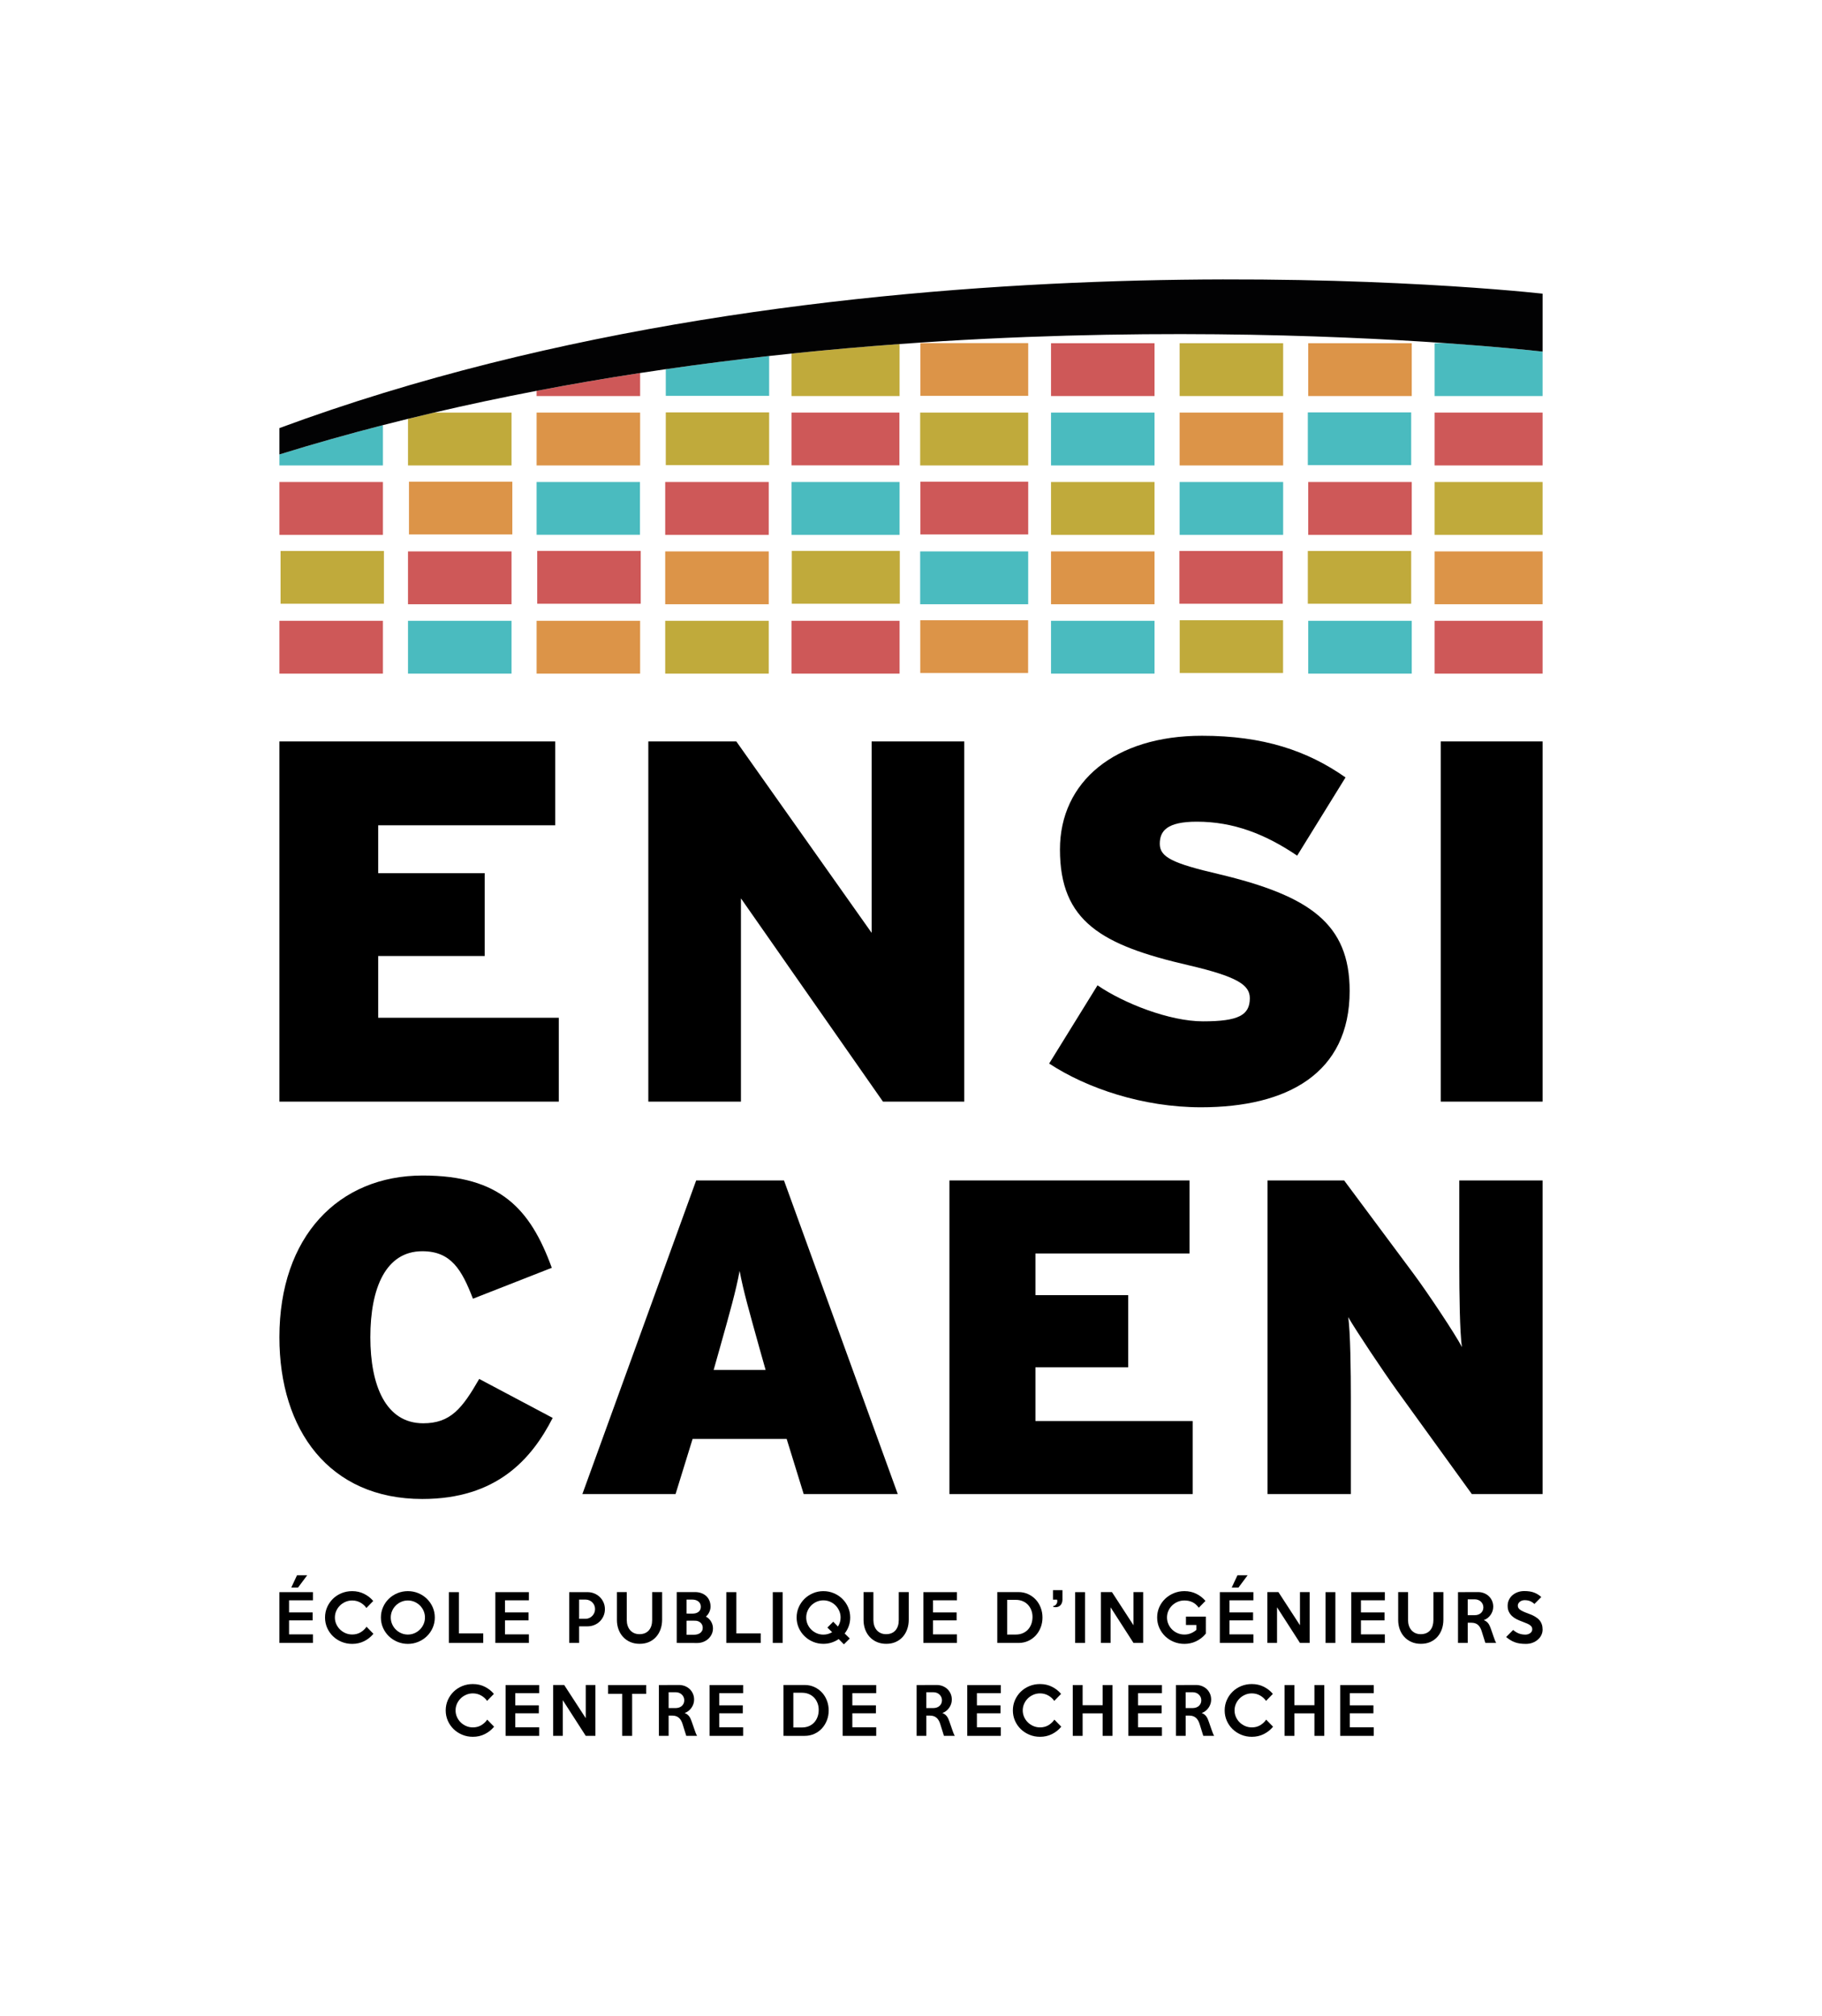 <?xml version="1.0" encoding="utf-8"?>
<!-- Generator: Adobe Illustrator 16.0.0, SVG Export Plug-In . SVG Version: 6.00 Build 0)  -->
<!DOCTYPE svg PUBLIC "-//W3C//DTD SVG 1.1//EN" "http://www.w3.org/Graphics/SVG/1.1/DTD/svg11.dtd">
<svg version="1.1" id="Calque_1" xmlns="http://www.w3.org/2000/svg" xmlns:xlink="http://www.w3.org/1999/xlink" x="0px" y="0px"
	 width="223.713px" height="247.543px" viewBox="0 0 223.713 247.543" enable-background="new 0 0 223.713 247.543"
	 xml:space="preserve">
<path d="M34.306,135.253V91.029h33.863v10.298H46.436v5.875h13.078v10.172H46.436v7.581h22.176v10.298H34.306z"/>
<path d="M108.414,135.253l-17.438-24.955v24.955H79.604V91.029h10.803l16.616,23.502V91.029h11.372v44.224H108.414z"/>
<path d="M147.458,135.948c-7.14,0-14.025-2.338-18.638-5.37l5.938-9.603c3.223,2.211,8.846,4.422,12.952,4.422
	c4.358,0,5.749-0.758,5.749-2.843c0-1.643-1.58-2.653-7.519-4.044c-10.677-2.464-15.794-5.37-15.794-14.215
	c0-8.339,6.76-13.962,17.437-13.962c7.519,0,12.951,1.832,17.627,5.117l-5.938,9.603c-3.918-2.653-7.835-4.17-12.32-4.17
	c-3.664,0-4.549,1.137-4.549,2.717c0,1.643,1.58,2.401,7.266,3.728c11.119,2.653,16.047,6.065,16.047,14.341
	C165.716,131.778,158.072,135.948,147.458,135.948z"/>
<path d="M176.899,135.253V91.029h12.509v44.224H176.899z"/>
<path d="M51.854,184.04c-11.442,0-17.548-8.472-17.548-19.858c0-12.377,7.261-19.857,17.603-19.857
	c9.461,0,13.202,4.07,15.842,11.331l-9.681,3.796c-1.375-3.576-2.695-5.831-6.216-5.831c-4.456,0-6.381,4.456-6.381,10.562
	c0,5.886,1.87,10.562,6.491,10.562c3.355,0,4.786-1.815,6.876-5.445l9.021,4.785C65.275,179.144,60.985,184.04,51.854,184.04z"/>
<path d="M98.681,183.435l-2.09-6.767H85.039l-2.091,6.767H71.507l13.972-38.506H96.26l13.972,38.506H98.681z M93.29,165.667
	c-1.375-4.951-1.98-7.041-2.476-9.626c-0.495,2.585-1.1,4.73-2.475,9.626l-0.715,2.53h6.381L93.29,165.667z"/>
<path d="M116.574,183.435v-38.506h29.484v8.967h-18.923v5.115h11.387v8.856h-11.387v6.601h19.308v8.967H116.574z"/>
<path d="M180.717,183.435l-9.187-12.707c-1.705-2.365-5.006-7.316-5.996-9.021c0.275,1.705,0.33,6.821,0.33,9.957v11.771h-10.231
	v-38.506h9.406l8.471,11.387c1.761,2.365,5.171,7.481,5.997,9.076c-0.275-1.705-0.331-6.82-0.331-9.956v-10.507h10.231v38.506
	H180.717z"/>
<rect x="160.63" y="59.179" fill="#CE5858" width="12.711" height="6.487"/>
<rect x="34.306" y="59.179" fill="#CE5858" width="12.711" height="6.487"/>
<rect x="65.962" y="67.637" fill="#CE5858" width="12.711" height="6.487"/>
<rect x="144.813" y="67.647" fill="#CE5858" width="12.691" height="6.477"/>
<rect x="81.748" y="50.632" fill="#C0AA3B" width="12.691" height="6.477"/>
<rect x="112.993" y="76.154" fill="#DC9448" width="13.243" height="6.477"/>
<rect x="97.191" y="50.658" fill="#CE5858" width="13.244" height="6.477"/>
<rect x="129.049" y="42.138" fill="#CE5858" width="12.711" height="6.487"/>
<rect x="176.145" y="76.22" fill="#CE5858" width="13.263" height="6.487"/>
<rect x="50.096" y="67.699" fill="#CE5858" width="12.711" height="6.487"/>
<rect x="129.049" y="67.699" fill="#DC9448" width="12.711" height="6.487"/>
<rect x="160.63" y="42.138" fill="#DC9448" width="12.711" height="6.487"/>
<rect x="176.145" y="67.699" fill="#DC9448" width="13.263" height="6.487"/>
<rect x="65.887" y="76.22" fill="#DC9448" width="12.711" height="6.487"/>
<rect x="97.191" y="59.179" fill="#4ABBBF" width="13.264" height="6.487"/>
<rect x="50.215" y="59.14" fill="#DC9448" width="12.691" height="6.477"/>
<rect x="144.839" y="50.658" fill="#DC9448" width="12.711" height="6.487"/>
<rect x="65.887" y="50.658" fill="#DC9448" width="12.711" height="6.487"/>
<rect x="34.306" y="76.22" fill="#CE5858" width="12.711" height="6.487"/>
<rect x="160.58" y="50.632" fill="#4ABBBF" width="12.691" height="6.477"/>
<rect x="160.58" y="67.647" fill="#C0AA3B" width="12.691" height="6.477"/>
<rect x="65.887" y="59.179" fill="#4ABBBF" width="12.691" height="6.477"/>
<rect x="113.004" y="59.14" fill="#CE5858" width="13.243" height="6.477"/>
<rect x="129.049" y="50.658" fill="#4ABBBF" width="12.711" height="6.487"/>
<rect x="176.145" y="50.658" fill="#CE5858" width="13.263" height="6.487"/>
<rect x="81.677" y="67.699" fill="#DC9448" width="12.711" height="6.487"/>
<rect x="112.982" y="50.658" fill="#C0AA3B" width="13.263" height="6.487"/>
<rect x="129.049" y="59.179" fill="#C0AA3B" width="12.711" height="6.487"/>
<rect x="176.145" y="59.179" fill="#C0AA3B" width="13.263" height="6.487"/>
<rect x="81.677" y="59.179" fill="#CE5858" width="12.711" height="6.487"/>
<rect x="144.849" y="76.154" fill="#C0AA3B" width="12.691" height="6.477"/>
<rect x="34.449" y="67.647" fill="#C0AA3B" width="12.691" height="6.477"/>
<rect x="144.839" y="42.138" fill="#C0AA3B" width="12.711" height="6.487"/>
<rect x="81.677" y="76.22" fill="#C0AA3B" width="12.711" height="6.487"/>
<rect x="97.218" y="67.637" fill="#C0AA3B" width="13.264" height="6.487"/>
<rect x="129.049" y="76.22" fill="#4ABBBF" width="12.711" height="6.487"/>
<rect x="144.839" y="59.179" fill="#4ABBBF" width="12.711" height="6.487"/>
<rect x="160.63" y="76.22" fill="#4ABBBF" width="12.711" height="6.487"/>
<rect x="50.096" y="76.22" fill="#4ABBBF" width="12.711" height="6.487"/>
<rect x="112.982" y="67.699" fill="#4ABBBF" width="13.263" height="6.487"/>
<rect x="97.191" y="76.22" fill="#CE5858" width="13.264" height="6.487"/>
<g>
	<rect x="113.004" y="42.125" fill="#DC9448" width="13.243" height="6.477"/>
	<path fill="#C0AA3B" d="M97.191,48.625h13.264V42.24c-4.339,0.316-8.769,0.704-13.264,1.172V48.625z"/>
	<path fill="#C0AA3B" d="M50.096,57.145h12.711v-6.487H53.29c-1.065,0.25-2.13,0.504-3.194,0.766V57.145z"/>
	<path fill="#CE5858" d="M65.887,48.625h12.711v-2.828c-4.215,0.647-8.457,1.373-12.711,2.188V48.625z"/>
	<path fill="#4ABBBF" d="M81.748,48.602h12.691v-4.894c-4.185,0.465-8.421,1.002-12.691,1.62V48.602z"/>
	<path fill="#4ABBBF" d="M176.145,42.138v6.487h13.263v-5.457c-1.688-0.187-5.8-0.609-11.819-1.03H176.145z"/>
	<path fill="#4ABBBF" d="M34.306,57.145h12.711v-4.947c-4.259,1.096-8.502,2.292-12.711,3.598V57.145z"/>
	<path fill="#020203" d="M34.306,52.56v1.667v1.568c4.209-1.306,8.452-2.501,12.711-3.598c1.025-0.264,2.052-0.521,3.08-0.774
		c1.064-0.262,2.128-0.517,3.194-0.766c4.198-0.982,8.402-1.87,12.597-2.673c4.254-0.815,8.496-1.541,12.711-2.188
		c1.052-0.161,2.102-0.317,3.15-0.469c4.271-0.617,8.507-1.155,12.691-1.62c0.92-0.102,1.837-0.201,2.752-0.296
		c4.495-0.468,8.924-0.856,13.264-1.172c28.437-2.068,53.026-1.089,67.133-0.102c6.02,0.421,10.132,0.844,11.819,1.03v-1.03
		c0-2.391,0-3.093,0-6.083C182.05,35.26,101.998,27.505,34.306,52.56z"/>
</g>
<g>
	<path d="M38.426,201.714h-4.121v-6.236h4.121v0.999h-2.934v1.49h2.895v0.976h-2.895v1.718h2.934V201.714z M37.716,193.409
		l-1.124,1.506h-0.828l0.703-1.506H37.716z"/>
	<path d="M45.849,200.59c-0.312,0.38-0.69,0.682-1.136,0.905c-0.444,0.224-0.935,0.335-1.471,0.335
		c-0.463,0-0.898-0.084-1.304-0.253s-0.759-0.399-1.059-0.69c-0.3-0.292-0.537-0.634-0.71-1.026c-0.173-0.394-0.26-0.815-0.26-1.269
		s0.087-0.876,0.26-1.269c0.173-0.393,0.41-0.736,0.71-1.03c0.3-0.294,0.653-0.524,1.059-0.69s0.84-0.25,1.304-0.25
		c0.536,0,1.026,0.112,1.471,0.336c0.445,0.224,0.816,0.515,1.112,0.874l-0.835,0.858c-0.193-0.275-0.441-0.498-0.745-0.667
		c-0.305-0.169-0.639-0.254-1.003-0.254c-0.292,0-0.566,0.056-0.824,0.168c-0.257,0.111-0.483,0.263-0.675,0.452
		c-0.193,0.19-0.345,0.411-0.457,0.664c-0.112,0.252-0.167,0.521-0.167,0.808c0,0.281,0.056,0.548,0.167,0.8
		c0.112,0.252,0.264,0.474,0.457,0.663c0.192,0.19,0.417,0.341,0.675,0.453c0.257,0.111,0.532,0.168,0.824,0.168
		c0.385,0,0.726-0.087,1.022-0.262c0.297-0.174,0.544-0.404,0.742-0.69L45.849,200.59z"/>
	<path d="M53.388,198.592c0,0.447-0.087,0.869-0.261,1.264c-0.174,0.396-0.412,0.739-0.713,1.031
		c-0.302,0.291-0.652,0.521-1.053,0.69c-0.4,0.169-0.826,0.253-1.278,0.253s-0.88-0.084-1.283-0.253s-0.755-0.399-1.056-0.69
		c-0.301-0.292-0.539-0.634-0.713-1.026c-0.174-0.394-0.261-0.815-0.261-1.269s0.087-0.877,0.261-1.272
		c0.174-0.396,0.412-0.738,0.713-1.03c0.301-0.291,0.653-0.521,1.056-0.687s0.831-0.25,1.283-0.25s0.878,0.084,1.278,0.25
		c0.4,0.166,0.751,0.396,1.053,0.69c0.301,0.294,0.539,0.638,0.713,1.03C53.301,197.716,53.388,198.139,53.388,198.592z
		 M52.178,198.592c0-0.286-0.054-0.556-0.164-0.808c-0.109-0.253-0.259-0.474-0.45-0.664c-0.19-0.189-0.413-0.341-0.668-0.452
		c-0.255-0.112-0.526-0.168-0.813-0.168c-0.292,0-0.566,0.056-0.821,0.168c-0.255,0.111-0.478,0.263-0.668,0.452
		c-0.19,0.19-0.341,0.411-0.45,0.664c-0.11,0.252-0.165,0.521-0.165,0.808c0,0.281,0.055,0.549,0.165,0.804
		c0.109,0.255,0.259,0.478,0.45,0.667c0.19,0.19,0.413,0.341,0.668,0.453s0.529,0.168,0.821,0.168c0.287,0,0.558-0.056,0.813-0.168
		s0.479-0.263,0.668-0.453c0.19-0.189,0.34-0.412,0.45-0.667C52.124,199.141,52.178,198.873,52.178,198.592z"/>
	<path d="M59.335,201.714h-4.222v-6.236h1.233v5.065h2.989V201.714z"/>
	<path d="M64.939,201.714h-4.121v-6.236h4.121v0.999h-2.935v1.49H64.9v0.976h-2.896v1.718h2.935V201.714z"/>
	<path d="M74.273,197.569c0,0.296-0.056,0.573-0.168,0.831c-0.112,0.258-0.265,0.481-0.458,0.671
		c-0.193,0.19-0.42,0.339-0.681,0.445s-0.537,0.16-0.829,0.16h-1.033v2.037h-1.21v-6.236h2.244c0.292,0,0.568,0.054,0.829,0.16
		s0.487,0.253,0.68,0.44s0.345,0.409,0.458,0.664C74.217,196.997,74.273,197.272,74.273,197.569z M73.063,197.554
		c0-0.161-0.03-0.312-0.089-0.453c-0.06-0.141-0.142-0.263-0.246-0.366c-0.104-0.104-0.226-0.188-0.367-0.25
		s-0.292-0.094-0.453-0.094h-0.804v2.357h0.804c0.161,0,0.312-0.033,0.453-0.098c0.141-0.065,0.263-0.152,0.367-0.262
		s0.186-0.235,0.246-0.379C73.034,197.867,73.063,197.715,73.063,197.554z"/>
	<path d="M81.298,195.47v3.388c0,0.416-0.062,0.804-0.188,1.163c-0.125,0.358-0.306,0.672-0.542,0.939
		c-0.237,0.269-0.525,0.479-0.866,0.633s-0.73,0.23-1.167,0.23c-0.426,0-0.812-0.076-1.155-0.227
		c-0.343-0.151-0.636-0.357-0.878-0.621c-0.242-0.263-0.428-0.572-0.559-0.929c-0.13-0.356-0.195-0.74-0.195-1.15v-3.427h1.209
		v3.434c0,0.24,0.034,0.465,0.102,0.676c0.068,0.211,0.167,0.395,0.297,0.55c0.13,0.156,0.292,0.28,0.488,0.371
		s0.417,0.137,0.667,0.137c0.266,0,0.496-0.043,0.691-0.129c0.195-0.086,0.356-0.205,0.484-0.359
		c0.127-0.153,0.224-0.334,0.289-0.542s0.098-0.438,0.098-0.687v-3.45H81.298z"/>
	<path d="M87.541,199.926c0,0.261-0.053,0.501-0.16,0.723c-0.106,0.221-0.249,0.411-0.425,0.569
		c-0.177,0.159-0.381,0.282-0.613,0.371c-0.231,0.088-0.475,0.133-0.73,0.133l-2.521-0.008v-6.244h2.248
		c0.271,0,0.521,0.04,0.753,0.121c0.231,0.081,0.433,0.197,0.604,0.352c0.172,0.153,0.306,0.34,0.402,0.562
		c0.096,0.221,0.145,0.47,0.145,0.745c0,0.234-0.052,0.461-0.156,0.679c-0.104,0.219-0.242,0.403-0.414,0.555
		c0.136,0.067,0.256,0.153,0.363,0.258c0.107,0.104,0.198,0.22,0.273,0.347c0.075,0.128,0.133,0.264,0.172,0.406
		C87.522,199.637,87.541,199.78,87.541,199.926z M86.05,197.272c0-0.15-0.028-0.281-0.085-0.39c-0.058-0.109-0.134-0.2-0.23-0.273
		s-0.207-0.128-0.332-0.164s-0.255-0.055-0.391-0.055h-0.71v1.717c0.13,0.006,0.247,0.008,0.352,0.008c0.104,0,0.224,0,0.358,0
		c0.136,0,0.266-0.016,0.391-0.046c0.125-0.032,0.235-0.081,0.332-0.148c0.096-0.068,0.173-0.155,0.23-0.262
		C86.022,197.552,86.05,197.424,86.05,197.272z M86.285,199.855c0-0.13-0.024-0.249-0.074-0.358
		c-0.049-0.109-0.117-0.202-0.203-0.277s-0.185-0.134-0.297-0.175c-0.112-0.042-0.232-0.062-0.363-0.062
		c-0.177-0.006-0.351-0.007-0.523-0.005c-0.171,0.003-0.346,0.005-0.523,0.005v1.725h0.905c0.13,0,0.26-0.016,0.391-0.047
		c0.13-0.031,0.246-0.082,0.347-0.152s0.184-0.159,0.246-0.266C86.253,200.136,86.285,200.007,86.285,199.855z"/>
	<path d="M93.402,201.714H89.18v-6.236h1.233v5.065h2.989V201.714z"/>
	<path d="M96.095,201.714h-1.209v-6.236h1.209V201.714z"/>
	<path d="M104.392,198.592c0,0.369-0.059,0.719-0.176,1.05c-0.117,0.33-0.285,0.633-0.503,0.909l0.625,0.616l-0.718,0.719
		l-0.64-0.648c-0.266,0.183-0.557,0.325-0.875,0.43c-0.317,0.104-0.653,0.156-1.006,0.156c-0.453,0-0.878-0.085-1.276-0.254
		s-0.747-0.4-1.046-0.694c-0.299-0.295-0.535-0.637-0.706-1.026c-0.172-0.391-0.258-0.81-0.258-1.257s0.086-0.868,0.258-1.261
		c0.171-0.393,0.407-0.736,0.706-1.03s0.648-0.525,1.046-0.694s0.824-0.254,1.276-0.254c0.452,0,0.879,0.085,1.28,0.254
		c0.4,0.169,0.75,0.4,1.05,0.694c0.299,0.294,0.535,0.638,0.706,1.03C104.306,197.724,104.392,198.145,104.392,198.592z
		 M103.213,198.592c0-0.286-0.056-0.557-0.168-0.812c-0.112-0.255-0.263-0.479-0.453-0.672c-0.19-0.192-0.414-0.345-0.671-0.456
		c-0.258-0.112-0.532-0.168-0.823-0.168c-0.292,0-0.565,0.056-0.82,0.168c-0.255,0.111-0.479,0.264-0.671,0.456
		c-0.193,0.193-0.344,0.417-0.453,0.672c-0.109,0.255-0.164,0.525-0.164,0.812s0.055,0.557,0.164,0.812
		c0.109,0.255,0.26,0.478,0.453,0.667c0.192,0.19,0.416,0.341,0.671,0.453s0.528,0.168,0.82,0.168c0.197,0,0.386-0.026,0.565-0.078
		c0.18-0.052,0.35-0.125,0.511-0.219l-0.585-0.569l0.718-0.719l0.578,0.594C103.104,199.361,103.213,198.992,103.213,198.592z"/>
	<path d="M111.58,195.47v3.388c0,0.416-0.062,0.804-0.188,1.163c-0.125,0.358-0.306,0.672-0.542,0.939
		c-0.237,0.269-0.526,0.479-0.867,0.633s-0.729,0.23-1.167,0.23c-0.426,0-0.812-0.076-1.155-0.227
		c-0.343-0.151-0.636-0.357-0.878-0.621c-0.242-0.263-0.428-0.572-0.558-0.929c-0.13-0.356-0.195-0.74-0.195-1.15v-3.427h1.209
		v3.434c0,0.24,0.034,0.465,0.101,0.676c0.068,0.211,0.167,0.395,0.297,0.55c0.13,0.156,0.293,0.28,0.488,0.371
		c0.195,0.091,0.418,0.137,0.667,0.137c0.266,0,0.496-0.043,0.691-0.129c0.195-0.086,0.356-0.205,0.484-0.359
		c0.127-0.153,0.224-0.334,0.289-0.542c0.065-0.208,0.098-0.438,0.098-0.687v-3.45H111.58z"/>
	<path d="M117.496,201.714h-4.121v-6.236h4.121v0.999h-2.935v1.49h2.896v0.976h-2.896v1.718h2.935V201.714z"/>
	<path d="M128,198.592c0,0.432-0.072,0.836-0.218,1.213c-0.146,0.378-0.349,0.708-0.609,0.992c-0.26,0.283-0.571,0.507-0.933,0.671
		s-0.756,0.246-1.183,0.246h-2.606v-6.244h2.606c0.427,0,0.821,0.083,1.183,0.25c0.361,0.166,0.673,0.39,0.933,0.671
		c0.261,0.281,0.463,0.611,0.609,0.991C127.928,197.762,128,198.165,128,198.592z M126.775,198.561
		c0.006-0.292-0.038-0.567-0.132-0.827c-0.094-0.261-0.229-0.488-0.406-0.684c-0.177-0.194-0.394-0.349-0.651-0.46
		c-0.258-0.112-0.548-0.168-0.87-0.168h-1.054v4.262h1.054c0.317,0,0.602-0.054,0.854-0.16c0.252-0.106,0.467-0.255,0.644-0.445
		c0.177-0.189,0.313-0.413,0.41-0.671C126.719,199.149,126.77,198.867,126.775,198.561z"/>
	<path d="M130.452,196.398c0,0.125-0.019,0.243-0.055,0.355c-0.037,0.111-0.09,0.21-0.16,0.296s-0.159,0.154-0.266,0.203
		c-0.106,0.05-0.23,0.074-0.37,0.074c-0.053,0-0.104-0.005-0.153-0.016c-0.049-0.01-0.095-0.021-0.136-0.031v-0.086
		c0.15-0.025,0.272-0.096,0.366-0.211c0.094-0.114,0.141-0.247,0.141-0.397c0-0.026-0.002-0.058-0.008-0.094
		c-0.005-0.036-0.013-0.067-0.023-0.094h-0.499v-1.163h1.163V196.398z"/>
	<path d="M133.222,201.714h-1.21v-6.236h1.21V201.714z"/>
	<path d="M140.364,201.714h-1.187l-2.817-4.379v4.379h-1.187v-6.244h1.357l2.646,4.074v-4.074h1.187V201.714z"/>
	<path d="M148.059,200.566c-0.178,0.219-0.37,0.407-0.578,0.565c-0.208,0.159-0.425,0.29-0.651,0.395
		c-0.227,0.104-0.458,0.181-0.695,0.23c-0.236,0.049-0.472,0.073-0.706,0.073c-0.463,0-0.897-0.083-1.303-0.249
		c-0.406-0.166-0.76-0.396-1.062-0.688c-0.302-0.291-0.541-0.635-0.719-1.03c-0.177-0.395-0.265-0.821-0.265-1.279
		c0-0.447,0.087-0.868,0.261-1.261c0.175-0.393,0.414-0.735,0.718-1.026c0.305-0.291,0.66-0.521,1.066-0.69
		c0.405-0.169,0.84-0.254,1.303-0.254c0.536,0,1.023,0.109,1.464,0.328c0.439,0.219,0.812,0.51,1.12,0.874l-0.818,0.835
		c-0.234-0.317-0.496-0.545-0.787-0.683s-0.615-0.207-0.974-0.207c-0.297,0-0.574,0.055-0.834,0.164s-0.487,0.259-0.682,0.448
		c-0.195,0.19-0.349,0.411-0.46,0.664c-0.112,0.252-0.168,0.521-0.168,0.808c0,0.291,0.056,0.563,0.168,0.815
		c0.111,0.252,0.265,0.475,0.459,0.667c0.195,0.192,0.422,0.344,0.682,0.453s0.537,0.164,0.834,0.164
		c0.28,0,0.545-0.053,0.794-0.156c0.249-0.104,0.473-0.242,0.67-0.414v-0.601h-1.28v-1.03h2.443V200.566z"/>
	<path d="M153.896,201.714h-4.12v-6.236h4.12v0.999h-2.934v1.49h2.896v0.976h-2.896v1.718h2.934V201.714z M153.186,193.409
		l-1.123,1.506h-0.828l0.703-1.506H153.186z"/>
	<path d="M160.804,201.714h-1.187l-2.817-4.379v4.379h-1.187v-6.244h1.357l2.646,4.074v-4.074h1.187V201.714z"/>
	<path d="M163.964,201.714h-1.21v-6.236h1.21V201.714z"/>
	<path d="M170.037,201.714h-4.121v-6.236h4.121v0.999h-2.935v1.49h2.896v0.976h-2.896v1.718h2.935V201.714z"/>
	<path d="M177.225,195.47v3.388c0,0.416-0.062,0.804-0.188,1.163c-0.125,0.358-0.306,0.672-0.542,0.939
		c-0.237,0.269-0.526,0.479-0.867,0.633s-0.729,0.23-1.167,0.23c-0.426,0-0.812-0.076-1.154-0.227
		c-0.344-0.151-0.637-0.357-0.878-0.621c-0.242-0.263-0.429-0.572-0.559-0.929s-0.195-0.74-0.195-1.15v-3.427h1.21v3.434
		c0,0.24,0.034,0.465,0.102,0.676s0.166,0.395,0.297,0.55c0.13,0.156,0.293,0.28,0.487,0.371c0.195,0.091,0.418,0.137,0.667,0.137
		c0.266,0,0.496-0.043,0.691-0.129s0.356-0.205,0.483-0.359c0.128-0.153,0.224-0.334,0.289-0.542S176,199.169,176,198.92v-3.45
		H177.225z"/>
	<path d="M183.71,201.714h-1.332l-0.444-1.421c-0.047-0.156-0.104-0.299-0.175-0.43c-0.07-0.13-0.154-0.241-0.253-0.335
		s-0.217-0.167-0.354-0.219s-0.3-0.078-0.486-0.078h-0.452v2.482h-1.193v-6.236l2.462-0.008c0.265,0,0.511,0.046,0.74,0.137
		c0.229,0.091,0.426,0.217,0.592,0.378c0.166,0.162,0.296,0.352,0.39,0.57c0.093,0.219,0.14,0.455,0.14,0.71
		c0,0.183-0.028,0.359-0.085,0.531c-0.057,0.171-0.137,0.33-0.24,0.476s-0.227,0.274-0.368,0.387
		c-0.143,0.112-0.299,0.196-0.469,0.254c0.195,0.072,0.356,0.178,0.48,0.315c0.124,0.139,0.222,0.303,0.295,0.496
		c0.036,0.088,0.069,0.177,0.101,0.265c0.03,0.089,0.062,0.182,0.097,0.277c0.033,0.097,0.07,0.2,0.108,0.312
		c0.039,0.111,0.081,0.235,0.128,0.371c0.058,0.171,0.11,0.318,0.16,0.44S183.653,201.62,183.71,201.714z M182.134,197.351
		c0-0.146-0.027-0.278-0.082-0.398c-0.055-0.119-0.129-0.224-0.223-0.312c-0.094-0.089-0.204-0.157-0.332-0.207
		c-0.127-0.05-0.264-0.074-0.409-0.074h-0.875v1.943h0.875c0.146,0,0.282-0.022,0.409-0.066c0.128-0.044,0.238-0.107,0.332-0.191
		c0.094-0.083,0.168-0.183,0.223-0.3S182.134,197.496,182.134,197.351z"/>
	<path d="M189.408,200.074c0,0.234-0.05,0.457-0.151,0.668c-0.102,0.21-0.244,0.396-0.426,0.558
		c-0.183,0.161-0.398,0.29-0.647,0.387c-0.25,0.096-0.526,0.144-0.827,0.144c-0.271,0-0.515-0.015-0.73-0.046
		s-0.419-0.081-0.608-0.148c-0.19-0.068-0.372-0.155-0.547-0.262c-0.174-0.106-0.354-0.235-0.542-0.387l0.858-0.866
		c0.25,0.208,0.494,0.355,0.733,0.441s0.5,0.129,0.781,0.129c0.114,0,0.222-0.017,0.323-0.051s0.19-0.079,0.266-0.137
		s0.135-0.125,0.18-0.203c0.044-0.078,0.066-0.164,0.066-0.258c0-0.099-0.019-0.188-0.055-0.265
		c-0.036-0.078-0.102-0.153-0.195-0.227s-0.224-0.147-0.391-0.223c-0.166-0.075-0.38-0.16-0.64-0.254
		c-0.229-0.083-0.449-0.178-0.659-0.284c-0.211-0.106-0.396-0.236-0.555-0.387c-0.158-0.15-0.286-0.328-0.383-0.53
		c-0.096-0.203-0.144-0.442-0.144-0.719c0-0.266,0.053-0.51,0.16-0.733c0.106-0.224,0.252-0.415,0.437-0.573
		c0.185-0.159,0.4-0.283,0.647-0.371c0.247-0.089,0.515-0.133,0.801-0.133c0.479,0,0.882,0.062,1.209,0.188
		c0.328,0.125,0.619,0.307,0.875,0.546l-0.843,0.851c-0.156-0.15-0.331-0.267-0.523-0.347c-0.192-0.081-0.419-0.121-0.679-0.121
		c-0.12,0-0.23,0.019-0.332,0.055s-0.188,0.085-0.262,0.145c-0.072,0.06-0.131,0.13-0.176,0.211
		c-0.044,0.08-0.065,0.165-0.065,0.253c0,0.099,0.021,0.189,0.062,0.27c0.041,0.081,0.111,0.158,0.21,0.234
		c0.1,0.075,0.23,0.15,0.395,0.226c0.164,0.076,0.368,0.158,0.612,0.246c0.312,0.109,0.58,0.229,0.804,0.359
		s0.406,0.273,0.547,0.429c0.141,0.157,0.244,0.332,0.312,0.527C189.375,199.61,189.408,199.83,189.408,200.074z"/>
	<path d="M60.666,211.997c-0.312,0.38-0.691,0.682-1.136,0.905s-0.936,0.335-1.471,0.335c-0.463,0-0.898-0.084-1.304-0.253
		s-0.759-0.399-1.059-0.691c-0.3-0.291-0.537-0.633-0.71-1.026c-0.173-0.393-0.26-0.815-0.26-1.268c0-0.453,0.086-0.876,0.26-1.269
		s0.41-0.736,0.71-1.03c0.3-0.294,0.653-0.524,1.059-0.69c0.406-0.167,0.84-0.25,1.304-0.25c0.535,0,1.026,0.111,1.471,0.335
		c0.445,0.225,0.815,0.516,1.112,0.875l-0.835,0.858c-0.192-0.276-0.44-0.498-0.745-0.668c-0.304-0.169-0.639-0.253-1.002-0.253
		c-0.292,0-0.566,0.056-0.824,0.168c-0.258,0.111-0.483,0.263-0.675,0.452c-0.192,0.19-0.345,0.411-0.457,0.664
		c-0.112,0.252-0.167,0.521-0.167,0.808c0,0.28,0.056,0.548,0.167,0.8s0.264,0.474,0.457,0.663c0.192,0.19,0.417,0.341,0.675,0.453
		c0.257,0.111,0.532,0.168,0.824,0.168c0.385,0,0.726-0.088,1.022-0.262c0.297-0.175,0.544-0.404,0.741-0.69L60.666,211.997z"/>
	<path d="M66.199,213.121h-4.121v-6.236h4.121v0.999h-2.935v1.49h2.896v0.976h-2.896v1.718h2.935V213.121z"/>
	<path d="M73.107,213.121H71.92l-2.817-4.379v4.379h-1.187v-6.244h1.358l2.646,4.074v-4.074h1.187V213.121z"/>
	<path d="M79.342,207.962h-1.725v5.159h-1.226v-5.159h-1.725v-1.077h4.675V207.962z"/>
	<path d="M85.594,213.121h-1.333l-0.443-1.421c-0.047-0.156-0.105-0.299-0.175-0.43c-0.07-0.13-0.154-0.241-0.253-0.335
		s-0.217-0.167-0.354-0.219c-0.138-0.052-0.3-0.078-0.487-0.078h-0.452v2.482h-1.194v-6.236l2.461-0.008
		c0.265,0,0.512,0.045,0.74,0.137c0.229,0.091,0.426,0.217,0.592,0.378c0.166,0.161,0.296,0.352,0.389,0.57
		c0.094,0.218,0.14,0.455,0.14,0.71c0,0.183-0.028,0.359-0.085,0.531c-0.057,0.171-0.137,0.33-0.241,0.476
		c-0.103,0.146-0.226,0.274-0.368,0.387c-0.142,0.111-0.298,0.196-0.469,0.253c0.196,0.073,0.356,0.179,0.48,0.316
		c0.125,0.138,0.223,0.303,0.295,0.496c0.036,0.088,0.07,0.177,0.101,0.265c0.031,0.089,0.063,0.181,0.097,0.277
		s0.07,0.2,0.109,0.312c0.039,0.111,0.081,0.235,0.127,0.37c0.058,0.172,0.111,0.319,0.16,0.441S85.536,213.027,85.594,213.121z
		 M84.017,208.758c0-0.146-0.027-0.278-0.082-0.398c-0.054-0.119-0.128-0.224-0.223-0.312c-0.093-0.089-0.204-0.157-0.331-0.207
		c-0.128-0.05-0.265-0.074-0.41-0.074h-0.874v1.943h0.874c0.146,0,0.282-0.022,0.41-0.066c0.127-0.044,0.238-0.107,0.331-0.191
		c0.094-0.083,0.168-0.184,0.223-0.3C83.99,209.034,84.017,208.903,84.017,208.758z"/>
	<path d="M91.244,213.121h-4.121v-6.236h4.121v0.999H88.31v1.49h2.896v0.976H88.31v1.718h2.934V213.121z"/>
	<path d="M101.75,209.999c0,0.432-0.073,0.836-0.219,1.213c-0.146,0.378-0.349,0.708-0.609,0.992
		c-0.26,0.283-0.571,0.507-0.932,0.671c-0.362,0.163-0.756,0.246-1.183,0.246H96.2v-6.244h2.607c0.426,0,0.821,0.083,1.183,0.25
		c0.361,0.166,0.672,0.39,0.932,0.671c0.26,0.281,0.463,0.611,0.609,0.991C101.677,209.169,101.75,209.572,101.75,209.999z
		 M100.524,209.968c0.005-0.292-0.039-0.567-0.132-0.827c-0.094-0.261-0.229-0.488-0.406-0.684c-0.177-0.194-0.394-0.349-0.652-0.46
		c-0.257-0.112-0.547-0.168-0.87-0.168H97.41v4.262h1.054c0.317,0,0.602-0.054,0.854-0.16s0.467-0.255,0.644-0.445
		c0.177-0.189,0.313-0.414,0.41-0.671C100.468,210.557,100.519,210.274,100.524,209.968z"/>
	<path d="M107.587,213.121h-4.121v-6.236h4.121v0.999h-2.934v1.49h2.896v0.976h-2.896v1.718h2.934V213.121z"/>
	<path d="M117.234,213.121h-1.333l-0.443-1.421c-0.047-0.156-0.105-0.299-0.175-0.43c-0.07-0.13-0.155-0.241-0.253-0.335
		c-0.099-0.094-0.217-0.167-0.354-0.219s-0.3-0.078-0.486-0.078h-0.452v2.482h-1.194v-6.236l2.462-0.008
		c0.265,0,0.512,0.045,0.74,0.137c0.229,0.091,0.426,0.217,0.592,0.378c0.167,0.161,0.296,0.352,0.39,0.57
		c0.094,0.218,0.14,0.455,0.14,0.71c0,0.183-0.028,0.359-0.085,0.531c-0.057,0.171-0.137,0.33-0.241,0.476
		c-0.103,0.146-0.226,0.274-0.368,0.387c-0.142,0.111-0.298,0.196-0.469,0.253c0.196,0.073,0.356,0.179,0.48,0.316
		c0.125,0.138,0.223,0.303,0.295,0.496c0.036,0.088,0.07,0.177,0.101,0.265c0.031,0.089,0.063,0.181,0.097,0.277
		s0.07,0.2,0.109,0.312c0.039,0.111,0.081,0.235,0.127,0.37c0.058,0.172,0.11,0.319,0.16,0.441
		C117.123,212.919,117.176,213.027,117.234,213.121z M115.657,208.758c0-0.146-0.027-0.278-0.082-0.398
		c-0.055-0.119-0.128-0.224-0.223-0.312c-0.093-0.089-0.204-0.157-0.332-0.207s-0.264-0.074-0.41-0.074h-0.874v1.943h0.874
		c0.146,0,0.282-0.022,0.41-0.066s0.238-0.107,0.332-0.191c0.094-0.083,0.168-0.184,0.223-0.3
		C115.63,209.034,115.657,208.903,115.657,208.758z"/>
	<path d="M122.884,213.121h-4.121v-6.236h4.121v0.999h-2.935v1.49h2.896v0.976h-2.896v1.718h2.935V213.121z"/>
	<path d="M130.306,211.997c-0.312,0.38-0.69,0.682-1.136,0.905c-0.444,0.224-0.936,0.335-1.471,0.335
		c-0.463,0-0.897-0.084-1.304-0.253c-0.405-0.169-0.759-0.399-1.06-0.691c-0.3-0.291-0.537-0.633-0.71-1.026
		c-0.173-0.393-0.26-0.815-0.26-1.268c0-0.453,0.087-0.876,0.26-1.269s0.41-0.736,0.71-1.03c0.301-0.294,0.654-0.524,1.06-0.69
		c0.406-0.167,0.841-0.25,1.304-0.25c0.535,0,1.026,0.111,1.471,0.335c0.445,0.225,0.815,0.516,1.112,0.875l-0.835,0.858
		c-0.192-0.276-0.441-0.498-0.745-0.668c-0.305-0.169-0.639-0.253-1.003-0.253c-0.292,0-0.566,0.056-0.823,0.168
		c-0.258,0.111-0.483,0.263-0.676,0.452c-0.192,0.19-0.345,0.411-0.456,0.664c-0.112,0.252-0.168,0.521-0.168,0.808
		c0,0.28,0.056,0.548,0.168,0.8c0.111,0.252,0.264,0.474,0.456,0.663c0.192,0.19,0.418,0.341,0.676,0.453
		c0.257,0.111,0.531,0.168,0.823,0.168c0.385,0,0.726-0.088,1.022-0.262c0.296-0.175,0.544-0.404,0.741-0.69L130.306,211.997z"/>
	<path d="M136.597,213.121h-1.21v-2.764h-2.458v2.764h-1.21v-6.236h1.21v2.474h2.458v-2.474h1.21V213.121z"/>
	<path d="M142.668,213.121h-4.12v-6.236h4.12v0.999h-2.935v1.49h2.896v0.976h-2.896v1.718h2.935V213.121z"/>
	<path d="M149.077,213.121h-1.332l-0.443-1.421c-0.047-0.156-0.105-0.299-0.176-0.43c-0.07-0.13-0.154-0.241-0.253-0.335
		s-0.217-0.167-0.354-0.219s-0.3-0.078-0.486-0.078h-0.452v2.482h-1.193v-6.236l2.462-0.008c0.265,0,0.512,0.045,0.74,0.137
		c0.229,0.091,0.426,0.217,0.592,0.378s0.296,0.352,0.39,0.57c0.094,0.218,0.14,0.455,0.14,0.71c0,0.183-0.028,0.359-0.085,0.531
		c-0.057,0.171-0.137,0.33-0.24,0.476s-0.227,0.274-0.368,0.387c-0.143,0.111-0.299,0.196-0.469,0.253
		c0.196,0.073,0.356,0.179,0.48,0.316s0.223,0.303,0.295,0.496c0.036,0.088,0.069,0.177,0.101,0.265
		c0.031,0.089,0.063,0.181,0.097,0.277c0.034,0.097,0.07,0.2,0.108,0.312c0.039,0.111,0.082,0.235,0.128,0.37
		c0.058,0.172,0.11,0.319,0.16,0.441S149.019,213.027,149.077,213.121z M147.5,208.758c0-0.146-0.027-0.278-0.082-0.398
		c-0.055-0.119-0.129-0.224-0.223-0.312c-0.094-0.089-0.204-0.157-0.332-0.207c-0.127-0.05-0.264-0.074-0.409-0.074h-0.875v1.943
		h0.875c0.146,0,0.282-0.022,0.409-0.066c0.128-0.044,0.238-0.107,0.332-0.191c0.094-0.083,0.168-0.184,0.223-0.3
		C147.473,209.034,147.5,208.903,147.5,208.758z"/>
	<path d="M156.312,211.997c-0.312,0.38-0.691,0.682-1.136,0.905c-0.445,0.224-0.936,0.335-1.472,0.335
		c-0.463,0-0.897-0.084-1.304-0.253c-0.405-0.169-0.759-0.399-1.059-0.691c-0.3-0.291-0.537-0.633-0.71-1.026
		c-0.174-0.393-0.26-0.815-0.26-1.268c0-0.453,0.086-0.876,0.26-1.269c0.173-0.393,0.41-0.736,0.71-1.03s0.653-0.524,1.059-0.69
		c0.406-0.167,0.841-0.25,1.304-0.25c0.536,0,1.026,0.111,1.472,0.335c0.444,0.225,0.815,0.516,1.112,0.875l-0.836,0.858
		c-0.192-0.276-0.44-0.498-0.745-0.668c-0.304-0.169-0.639-0.253-1.003-0.253c-0.291,0-0.565,0.056-0.823,0.168
		c-0.258,0.111-0.482,0.263-0.675,0.452c-0.192,0.19-0.345,0.411-0.457,0.664c-0.111,0.252-0.167,0.521-0.167,0.808
		c0,0.28,0.056,0.548,0.167,0.8c0.112,0.252,0.265,0.474,0.457,0.663c0.192,0.19,0.417,0.341,0.675,0.453
		c0.258,0.111,0.532,0.168,0.823,0.168c0.386,0,0.727-0.088,1.022-0.262c0.297-0.175,0.544-0.404,0.741-0.69L156.312,211.997z"/>
	<path d="M162.602,213.121h-1.21v-2.764h-2.458v2.764h-1.21v-6.236h1.21v2.474h2.458v-2.474h1.21V213.121z"/>
	<path d="M168.674,213.121h-4.121v-6.236h4.121v0.999h-2.935v1.49h2.896v0.976h-2.896v1.718h2.935V213.121z"/>
</g>
</svg>
